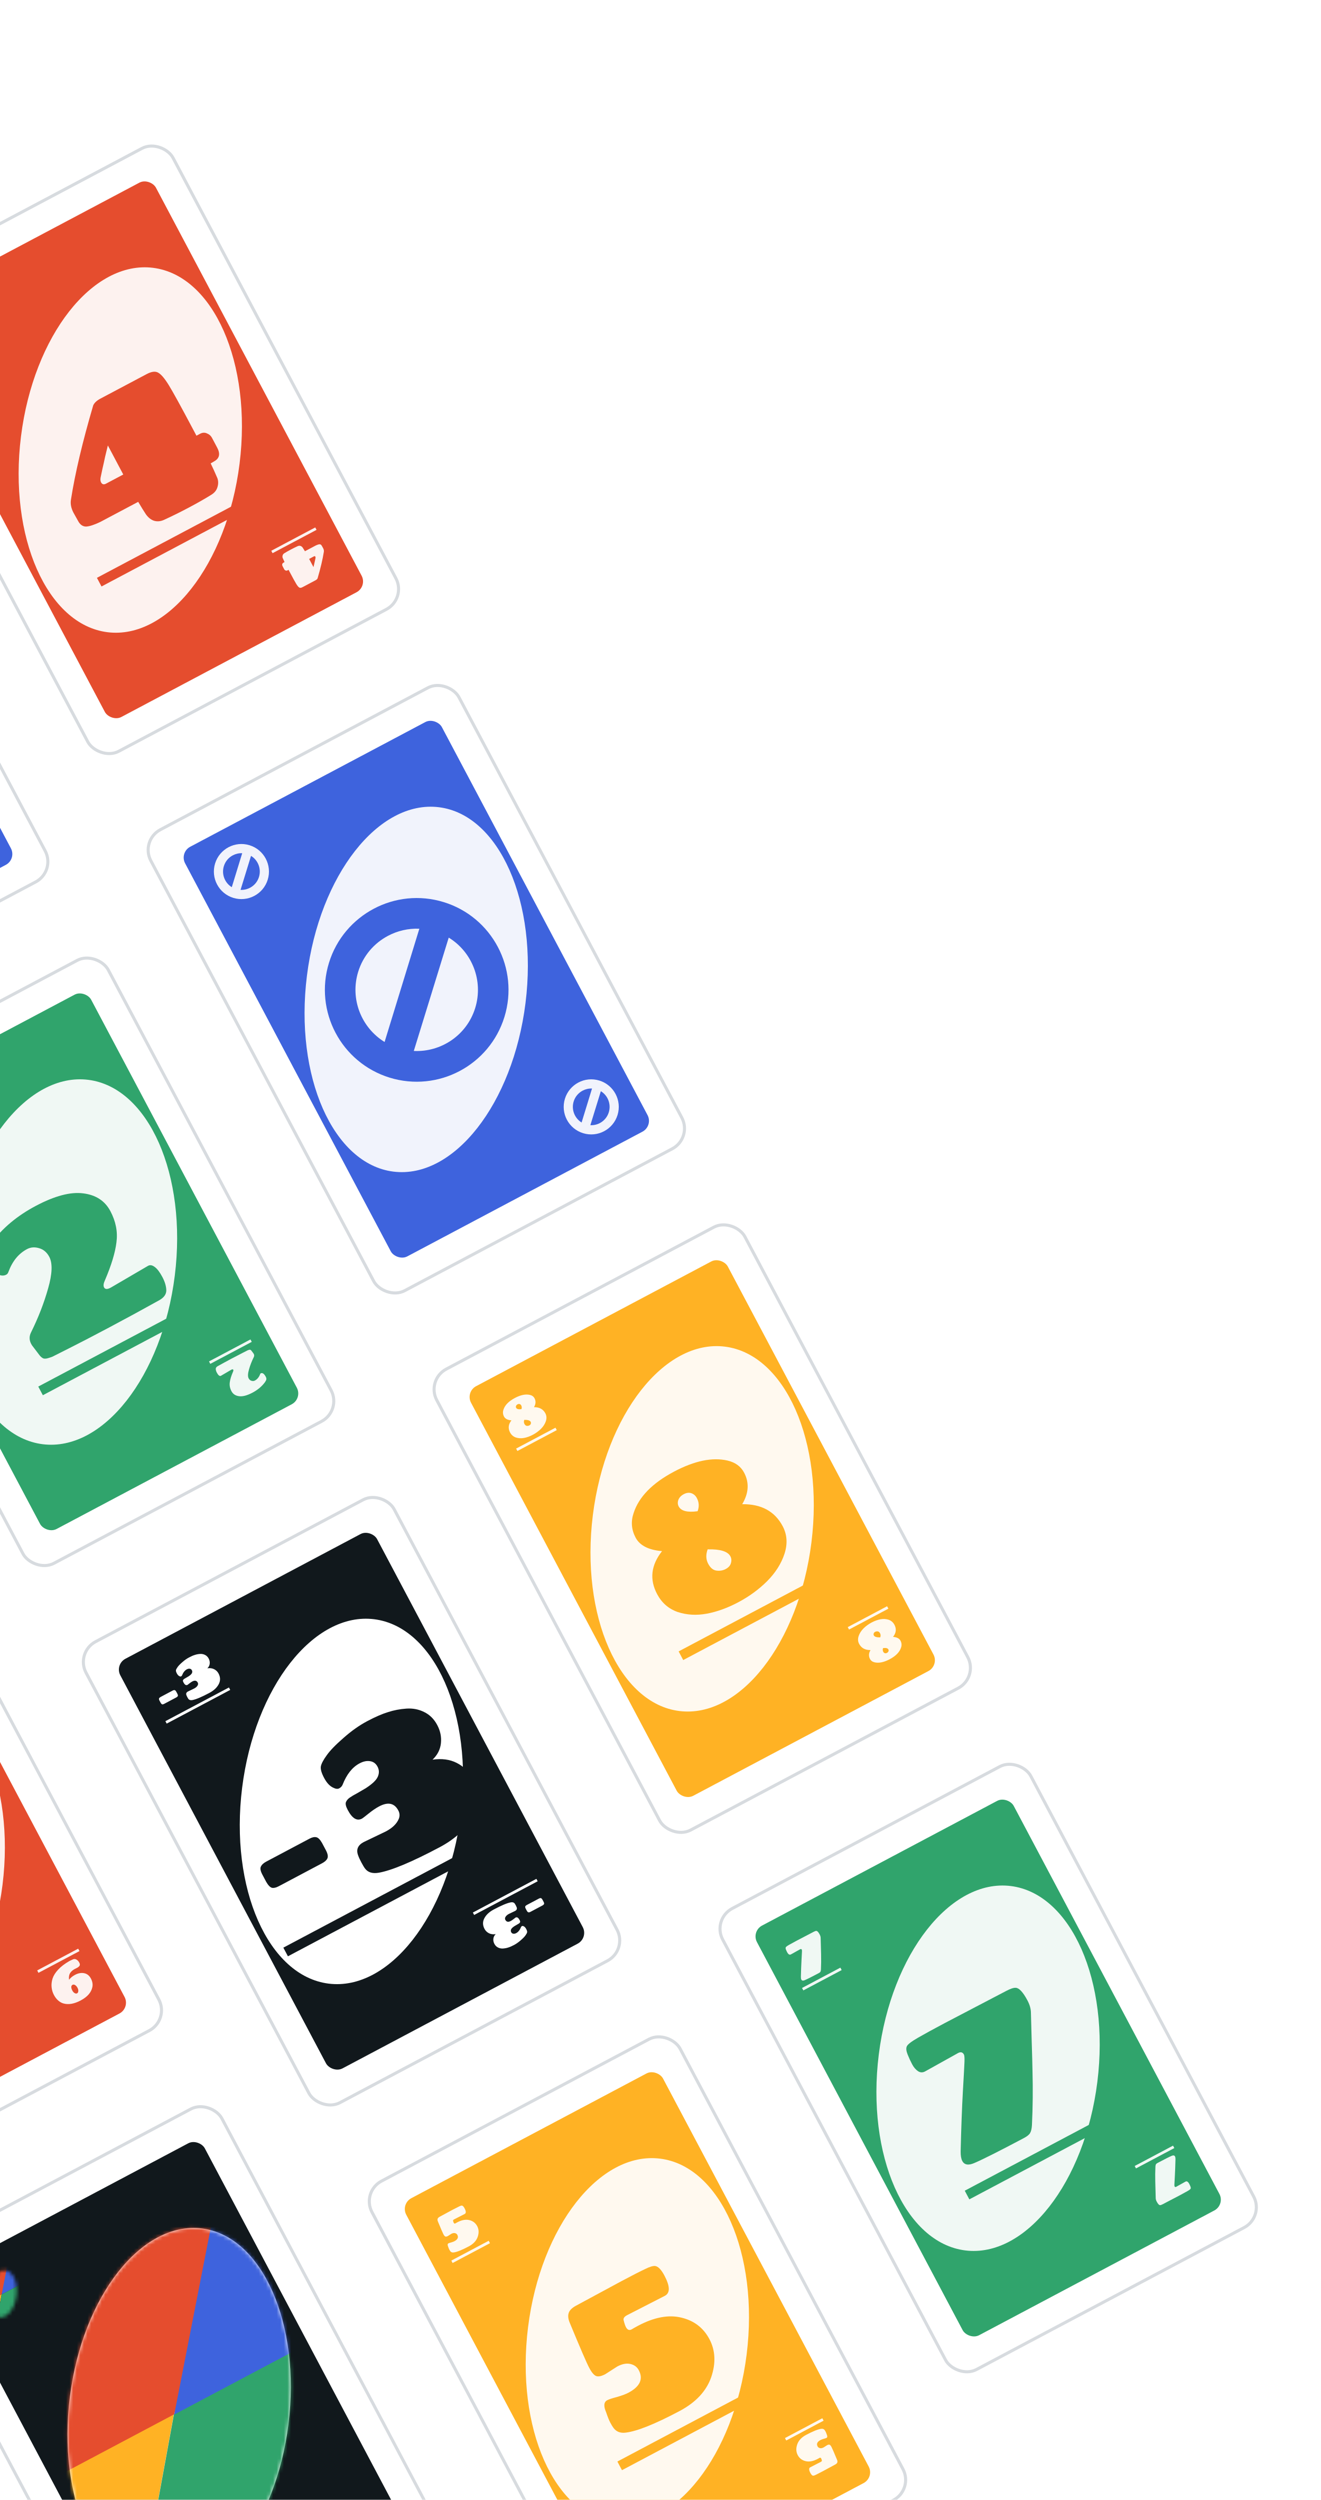 <svg width="370" height="700" viewBox="0 0 370 700" fill="none" xmlns="http://www.w3.org/2000/svg">
<g filter="url(#filter0_dd_87_1526)">
<g clip-path="url(#clip0_87_1526)">
<rect x="-107.829" y="468.085" width="98.545" height="146.96" rx="6.855" transform="rotate(-27.933 -107.829 468.085)" fill="white"/>
<g clip-path="url(#clip1_87_1526)">
<rect x="-96.244" y="471.641" width="81.407" height="129.822" rx="3.428" transform="rotate(-27.933 -96.244 471.641)" fill="#E54D2E"/>
<path d="M21.586 537.025L20.952 537.344C20.353 537.662 19.909 538.054 19.621 538.521C19.338 538.997 19.245 539.611 19.341 540.363C19.769 539.81 20.32 539.356 20.992 538.999C21.891 538.522 22.75 538.364 23.568 538.524C24.391 538.693 25.021 539.19 25.46 540.017C25.898 540.844 26.035 541.65 25.869 542.436C25.555 543.929 24.463 545.172 22.591 546.165C20.774 547.128 19.157 547.403 17.74 546.991C17.244 546.847 16.771 546.58 16.32 546.19C15.86 545.806 15.451 545.277 15.095 544.605C14.739 543.933 14.524 543.209 14.45 542.433C14.372 541.671 14.461 540.873 14.717 540.039C14.978 539.214 15.501 538.378 16.285 537.532C17.07 536.685 18.1 535.894 19.375 535.16L19.566 535.059C19.802 534.934 20.091 534.798 20.433 534.652C20.76 534.501 21.092 534.523 21.428 534.718C21.754 534.917 22.012 535.194 22.2 535.548C22.392 535.911 22.424 536.203 22.296 536.422C22.159 536.646 21.922 536.847 21.586 537.025ZM21.706 542.618C21.523 542.273 21.301 542.019 21.039 541.855C20.778 541.691 20.533 541.669 20.306 541.789C20.084 541.919 19.972 542.124 19.969 542.405C19.971 542.694 20.067 543.016 20.254 543.371C20.442 543.725 20.664 543.968 20.92 544.1C21.172 544.246 21.398 544.266 21.598 544.16C21.789 544.059 21.899 543.86 21.929 543.565C21.963 543.279 21.889 542.964 21.706 542.618Z" fill="white" fill-opacity="0.923"/>
<path d="M22.261 532.338L10.773 538.429L10.412 537.748L21.9 531.657L22.261 532.338Z" fill="white" fill-opacity="0.923"/>
<ellipse cx="-29.908" cy="509.981" rx="30.849" ry="51.415" transform="rotate(7.127 -29.908 509.981)" fill="white" fill-opacity="0.923"/>
<path d="M-34.922 528.078L-32.667 526.945C-30.535 525.814 -28.958 524.419 -27.934 522.759C-26.928 521.067 -26.596 518.883 -26.938 516.209C-28.461 518.176 -30.418 519.793 -32.808 521.06C-36.006 522.756 -39.059 523.319 -41.968 522.751C-44.893 522.15 -47.135 520.38 -48.694 517.44C-50.252 514.501 -50.738 511.634 -50.15 508.84C-49.034 503.53 -45.149 499.111 -38.495 495.583C-32.035 492.158 -26.284 491.178 -21.245 492.644C-19.482 493.158 -17.799 494.107 -16.196 495.492C-14.561 496.86 -13.109 498.738 -11.842 501.129C-10.575 503.519 -9.81 506.093 -9.548 508.851C-9.27 511.559 -9.587 514.396 -10.497 517.362C-11.425 520.296 -13.284 523.268 -16.074 526.278C-18.865 529.289 -22.526 532.1 -27.06 534.71L-27.738 535.07C-28.578 535.515 -29.605 535.998 -30.82 536.517C-31.984 537.052 -33.164 536.974 -34.358 536.283C-35.52 535.575 -36.435 534.591 -37.102 533.331C-37.788 532.039 -37.902 531.003 -37.447 530.224C-36.959 529.427 -36.117 528.712 -34.922 528.078ZM-35.348 508.192C-34.697 509.419 -33.907 510.324 -32.977 510.907C-32.047 511.49 -31.178 511.568 -30.371 511.139C-29.58 510.679 -29.181 509.95 -29.172 508.952C-29.18 507.922 -29.518 506.777 -30.186 505.517C-30.854 504.257 -31.643 503.393 -32.554 502.924C-33.45 502.405 -34.253 502.335 -34.964 502.712C-35.642 503.071 -36.034 503.776 -36.14 504.825C-36.263 505.842 -35.999 506.964 -35.348 508.192Z" fill="#E54D2E"/>
<path d="M-37.321 544.744L3.525 523.087L4.81 525.51L-36.036 547.167L-37.321 544.744Z" fill="#E54D2E"/>
</g>
</g>
<rect x="-107.25" y="468.262" width="97.688" height="146.104" rx="6.427" transform="rotate(-27.933 -107.25 468.262)" stroke="#D7DBDF" stroke-width="0.857"/>
<g clip-path="url(#clip2_87_1526)">
<rect x="-27.743" y="619.127" width="98.545" height="146.96" rx="6.855" transform="rotate(-27.933 -27.743 619.127)" fill="white"/>
<g clip-path="url(#clip3_87_1526)">
<rect x="-16.159" y="622.683" width="81.407" height="129.822" rx="3.428" transform="rotate(-27.933 -16.159 622.683)" fill="#11181C"/>
<mask id="mask0_87_1526" style="mask-type:alpha" maskUnits="userSpaceOnUse" x="-4" y="621" width="9" height="14">
<ellipse cx="0.647" cy="628.322" rx="3.978" ry="6.63" transform="rotate(7.127 0.647 628.322)" fill="white"/>
</mask>
<g mask="url(#mask0_87_1526)">
<path d="M-5.522 631.608L0.459 628.437L-1.405 638.599L-11.731 636.705L-5.522 631.608Z" fill="#FFB224"/>
<path d="M-3.512 630.563L0.468 628.453L4.181 615.467L-3.729 625.79L-3.512 630.563Z" fill="#E54D2E"/>
<path d="M0.461 628.446L8.956 623.942L8.922 640.503L-1.403 638.609L0.461 628.446Z" fill="#30A46C"/>
<path d="M0.469 628.463L8.964 623.958L9.454 611.671L3.327 613.856L0.469 628.463Z" fill="#3E63DD"/>
</g>
<mask id="mask1_87_1526" style="mask-type:alpha" maskUnits="userSpaceOnUse" x="95" y="687" width="9" height="14">
<ellipse cx="99.773" cy="693.608" rx="3.978" ry="6.63" transform="rotate(7.127 99.773 693.608)" fill="white"/>
</mask>
<g mask="url(#mask1_87_1526)">
<path d="M93.604 696.894L99.585 693.723L97.721 703.885L87.395 701.991L93.604 696.894Z" fill="#FFB224"/>
<path d="M95.614 695.849L99.594 693.74L103.307 680.753L95.397 691.076L95.614 695.849Z" fill="#E54D2E"/>
<path d="M99.586 693.733L108.082 689.228L108.048 705.789L97.723 703.895L99.586 693.733Z" fill="#30A46C"/>
<path d="M99.595 693.749L108.09 689.244L108.579 676.957L102.453 679.143L99.595 693.749Z" fill="#3E63DD"/>
</g>
<ellipse cx="50.177" cy="661.023" rx="30.849" ry="51.415" transform="rotate(7.127 50.177 661.023)" fill="white"/>
<mask id="mask2_87_1526" style="mask-type:alpha" maskUnits="userSpaceOnUse" x="18" y="609" width="64" height="104">
<ellipse cx="50.177" cy="661.023" rx="30.849" ry="51.415" transform="rotate(7.127 50.177 661.023)" fill="white"/>
</mask>
<g mask="url(#mask2_87_1526)">
<path d="M2.34 686.505L48.718 661.914L34.264 740.721L-45.807 726.035L2.34 686.505Z" fill="#FFB224"/>
<path d="M17.93 678.407L48.788 662.046L77.583 561.341L16.245 641.389L17.93 678.407Z" fill="#E54D2E"/>
<path d="M48.732 661.991L114.611 627.061L114.35 755.483L34.279 740.797L48.732 661.991Z" fill="#30A46C"/>
<path d="M48.799 662.117L114.678 627.187L118.471 531.902L70.959 548.849L48.799 662.117Z" fill="#3E63DD"/>
</g>
</g>
</g>
<rect x="-27.164" y="619.305" width="97.688" height="146.104" rx="6.427" transform="rotate(-27.933 -27.164 619.305)" stroke="#D7DBDF" stroke-width="0.857"/>
<g clip-path="url(#clip4_87_1526)">
<rect x="-139.662" y="146.448" width="98.545" height="146.96" rx="6.855" transform="rotate(-27.933 -139.662 146.448)" fill="white"/>
<g clip-path="url(#clip5_87_1526)">
<rect x="-128.077" y="150.005" width="81.407" height="129.822" rx="3.428" transform="rotate(-27.933 -128.077 150.005)" fill="#3E63DD"/>
</g>
</g>
<rect x="-139.082" y="146.626" width="97.688" height="146.104" rx="6.427" transform="rotate(-27.933 -139.082 146.626)" stroke="#D7DBDF" stroke-width="0.857"/>
<g clip-path="url(#clip6_87_1526)">
<rect x="-59.576" y="297.491" width="98.545" height="146.96" rx="6.855" transform="rotate(-27.933 -59.576 297.491)" fill="white"/>
<g clip-path="url(#clip7_87_1526)">
<rect x="-47.991" y="301.047" width="81.407" height="129.822" rx="3.428" transform="rotate(-27.933 -47.991 301.047)" fill="#30A46C"/>
<path d="M70.393 364.183L70.913 364.867C70.974 364.939 71.027 365.016 71.07 365.098C71.229 365.398 71.236 365.696 71.091 365.994C70.512 367.163 70.061 368.321 69.739 369.47C69.408 370.623 69.377 371.454 69.647 371.963C69.835 372.317 70.1 372.543 70.443 372.641C70.79 372.747 71.109 372.724 71.4 372.57C72.063 372.218 72.551 371.622 72.862 370.782C72.904 370.643 72.996 370.553 73.138 370.513C73.581 370.383 74.015 370.718 74.439 371.517C74.583 371.79 74.637 372.035 74.601 372.252C74.556 372.473 74.426 372.734 74.213 373.034C73.358 374.209 72.19 375.189 70.709 375.974C69.219 376.764 67.973 377.093 66.972 376.96C65.975 376.837 65.263 376.371 64.834 375.562C64.405 374.754 64.245 373.936 64.354 373.11C64.454 372.289 64.757 371.291 65.263 370.115C65.376 369.868 65.4 369.681 65.332 369.554C65.25 369.4 65.082 369.39 64.828 369.525C64.809 369.535 64.791 369.544 64.773 369.554L61.881 371.244C61.872 371.249 61.863 371.254 61.854 371.259C61.699 371.341 61.524 371.306 61.327 371.154C61.135 371.012 60.938 370.749 60.735 370.368C60.538 369.995 60.435 369.648 60.428 369.326C60.425 369.014 60.612 368.752 60.989 368.54C62.319 367.8 63.638 367.083 64.946 366.39C66.245 365.701 67.29 365.158 68.081 364.762C68.872 364.366 69.313 364.144 69.404 364.096C69.49 364.061 69.609 364.022 69.76 363.977C69.901 363.937 70.021 363.932 70.118 363.961C70.211 364.005 70.303 364.079 70.393 364.183Z" fill="white" fill-opacity="0.923"/>
<path d="M70.514 361.744L58.903 367.9L58.542 367.219L70.152 361.063L70.514 361.744Z" fill="white" fill-opacity="0.923"/>
<ellipse cx="18.344" cy="339.387" rx="30.849" ry="51.415" transform="rotate(7.127 18.344 339.387)" fill="white" fill-opacity="0.923"/>
<path d="M11.15 365.593L9.301 363.159C9.082 362.902 8.896 362.629 8.742 362.338C8.176 361.272 8.151 360.21 8.666 359.151C10.725 354.996 12.328 350.877 13.473 346.794C14.651 342.693 14.76 339.738 13.801 337.929C13.133 336.67 12.19 335.866 10.971 335.519C9.736 335.14 8.601 335.224 7.567 335.772C5.209 337.022 3.477 339.141 2.371 342.128C2.219 342.622 1.892 342.94 1.388 343.083C-0.188 343.546 -1.729 342.356 -3.236 339.514C-3.75 338.545 -3.942 337.674 -3.814 336.903C-3.653 336.114 -3.192 335.187 -2.433 334.122C0.608 329.944 4.761 326.459 10.026 323.668C15.323 320.859 19.752 319.69 23.313 320.161C26.856 320.6 29.39 322.256 30.914 325.131C32.438 328.006 33.007 330.912 32.619 333.849C32.263 336.769 31.187 340.319 29.39 344.5C28.985 345.376 28.903 346.041 29.143 346.493C29.434 347.042 30.032 347.077 30.936 346.597C31.001 346.563 31.066 346.529 31.13 346.495L41.413 340.484C41.445 340.466 41.478 340.449 41.51 340.432C42.059 340.141 42.684 340.265 43.383 340.805C44.066 341.312 44.767 342.243 45.486 343.6C46.189 344.925 46.553 346.159 46.581 347.303C46.591 348.415 45.926 349.347 44.587 350.098C39.858 352.73 35.167 355.279 30.516 357.745C25.896 360.195 22.181 362.123 19.369 363.532C16.556 364.94 14.989 365.73 14.666 365.901C14.358 366.023 13.936 366.164 13.4 366.324C12.896 366.467 12.472 366.485 12.126 366.379C11.795 366.223 11.47 365.961 11.15 365.593Z" fill="#30A46C"/>
<path d="M10.719 374.263L52.001 352.375L53.286 354.797L12.004 376.686L10.719 374.263Z" fill="#30A46C"/>
</g>
</g>
<rect x="-58.997" y="297.668" width="97.688" height="146.104" rx="6.427" transform="rotate(-27.933 -58.997 297.668)" stroke="#D7DBDF" stroke-width="0.857"/>
<g clip-path="url(#clip8_87_1526)">
<rect x="20.509" y="448.533" width="98.545" height="146.96" rx="6.855" transform="rotate(-27.933 20.509 448.533)" fill="white"/>
<g clip-path="url(#clip9_87_1526)">
<rect x="32.094" y="452.089" width="81.407" height="129.822" rx="3.428" transform="rotate(-27.933 32.094 452.089)" fill="#11181C"/>
<path d="M49.379 459.719L49.675 460.278C49.825 460.56 49.864 460.777 49.794 460.931C49.729 461.07 49.592 461.196 49.383 461.306L45.962 463.12C45.753 463.231 45.577 463.272 45.434 463.243C45.286 463.205 45.132 463.048 44.974 462.771L44.678 462.212C44.528 461.931 44.487 461.72 44.552 461.58C44.622 461.427 44.762 461.295 44.971 461.184L48.391 459.37C48.6 459.26 48.779 459.223 48.927 459.261C49.07 459.29 49.221 459.443 49.379 459.719ZM52.653 459.642L54.406 458.8C54.915 458.53 55.25 458.207 55.411 457.831C55.511 457.603 55.501 457.375 55.381 457.148C55.073 456.567 54.569 456.462 53.869 456.832C53.615 456.967 53.341 457.153 53.048 457.39C52.754 457.627 52.576 457.763 52.512 457.796C52.121 458.003 51.75 457.775 51.399 457.112C51.249 456.831 51.203 456.622 51.26 456.488C51.316 456.353 51.417 456.236 51.562 456.135C51.706 456.035 51.906 455.918 52.16 455.783C52.41 455.639 52.628 455.512 52.814 455.402C53.326 455.072 53.643 454.77 53.765 454.496C53.887 454.222 53.881 453.957 53.746 453.703C53.611 453.448 53.412 453.304 53.149 453.269C52.895 453.229 52.623 453.286 52.332 453.44C51.76 453.743 51.313 454.306 50.992 455.128C50.94 455.249 50.85 455.343 50.723 455.41C50.605 455.473 50.451 455.456 50.26 455.359C49.985 455.237 49.745 454.981 49.538 454.59C49.331 454.199 49.245 453.895 49.281 453.678C49.327 453.456 49.481 453.165 49.743 452.805C50.001 452.435 50.441 451.981 51.063 451.442C51.68 450.893 52.302 450.453 52.929 450.121C53.565 449.783 54.114 449.545 54.575 449.405C55.031 449.256 55.512 449.164 56.017 449.129C56.523 449.094 56.989 449.184 57.418 449.399C57.855 449.61 58.199 449.951 58.449 450.423C58.695 450.887 58.792 451.365 58.739 451.859C58.686 452.352 58.467 452.783 58.08 453.151C58.804 453.046 59.436 453.13 59.977 453.402C60.517 453.674 60.929 454.079 61.213 454.615C61.762 455.65 61.772 456.657 61.244 457.636C60.719 458.601 59.849 459.406 58.631 460.051C56.433 461.217 54.832 461.886 53.828 462.057C53.347 462.137 52.993 462.028 52.765 461.73C52.689 461.631 52.591 461.468 52.47 461.24C52.35 461.013 52.27 460.84 52.23 460.722C52.039 460.253 52.18 459.893 52.653 459.642Z" fill="white"/>
<path d="M46.326 467.955L64.121 458.52L64.483 459.201L46.687 468.636L46.326 467.955Z" fill="white"/>
<path d="M147.546 521.022L147.25 520.463C147.1 520.181 147.061 519.964 147.131 519.81C147.196 519.671 147.334 519.546 147.543 519.435L150.963 517.621C151.172 517.511 151.348 517.47 151.491 517.498C151.64 517.536 151.793 517.694 151.951 517.97L152.247 518.529C152.397 518.811 152.439 519.021 152.373 519.161C152.303 519.314 152.164 519.446 151.955 519.557L148.534 521.371C148.325 521.482 148.147 521.518 147.999 521.48C147.855 521.451 147.704 521.299 147.546 521.022ZM144.272 521.099L142.519 521.941C142.01 522.211 141.675 522.534 141.514 522.911C141.414 523.138 141.424 523.366 141.544 523.593C141.853 524.174 142.357 524.28 143.056 523.909C143.31 523.774 143.584 523.588 143.878 523.351C144.171 523.114 144.349 522.979 144.413 522.945C144.804 522.738 145.175 522.966 145.526 523.629C145.676 523.911 145.722 524.119 145.666 524.254C145.609 524.388 145.508 524.506 145.364 524.606C145.219 524.706 145.019 524.823 144.765 524.958C144.515 525.102 144.297 525.229 144.111 525.34C143.6 525.669 143.282 525.971 143.16 526.245C143.038 526.52 143.044 526.784 143.179 527.038C143.314 527.293 143.513 527.438 143.776 527.473C144.03 527.513 144.302 527.456 144.593 527.301C145.165 526.998 145.612 526.435 145.933 525.613C145.985 525.493 146.075 525.398 146.202 525.331C146.32 525.268 146.475 525.285 146.665 525.382C146.94 525.504 147.18 525.761 147.388 526.151C147.595 526.542 147.68 526.846 147.644 527.063C147.599 527.285 147.445 527.576 147.182 527.936C146.924 528.306 146.484 528.76 145.862 529.3C145.245 529.848 144.623 530.288 143.996 530.621C143.36 530.958 142.812 531.196 142.35 531.336C141.894 531.485 141.413 531.577 140.908 531.612C140.403 531.647 139.936 531.557 139.508 531.342C139.07 531.132 138.726 530.79 138.476 530.318C138.23 529.855 138.134 529.376 138.186 528.883C138.239 528.389 138.459 527.959 138.845 527.59C138.121 527.695 137.489 527.611 136.949 527.339C136.409 527.067 135.996 526.663 135.712 526.127C135.163 525.091 135.153 524.084 135.682 523.105C136.206 522.14 137.077 521.335 138.294 520.69C140.493 519.524 142.094 518.856 143.097 518.685C143.578 518.604 143.932 518.713 144.16 519.011C144.236 519.11 144.335 519.274 144.455 519.501C144.575 519.728 144.655 519.901 144.695 520.019C144.886 520.489 144.745 520.849 144.272 521.099Z" fill="white"/>
<path d="M150.599 512.786L132.804 522.222L132.443 521.54L150.238 512.105L150.599 512.786Z" fill="white"/>
<ellipse cx="98.43" cy="490.429" rx="30.849" ry="51.415" transform="rotate(7.127 98.43 490.429)" fill="white"/>
<path d="M90.218 502.09L91.271 504.077C91.802 505.078 91.943 505.852 91.694 506.398C91.461 506.894 90.973 507.339 90.23 507.733L78.068 514.181C77.325 514.575 76.699 514.721 76.189 514.619C75.663 514.484 75.118 513.925 74.555 512.94L73.501 510.954C72.97 509.952 72.822 509.204 73.055 508.707C73.304 508.162 73.8 507.692 74.543 507.298L86.704 500.85C87.447 500.456 88.082 500.326 88.609 500.461C89.118 500.563 89.654 501.106 90.218 502.09ZM101.857 501.816L108.091 498.821C109.9 497.862 111.091 496.713 111.664 495.375C112.021 494.565 111.985 493.756 111.557 492.949C110.461 490.881 108.669 490.507 106.182 491.826C105.277 492.305 104.304 492.966 103.261 493.809C102.218 494.652 101.583 495.133 101.357 495.253C99.968 495.989 98.648 495.179 97.398 492.821C96.867 491.819 96.702 491.079 96.904 490.6C97.105 490.121 97.463 489.703 97.978 489.348C98.493 488.992 99.202 488.574 100.107 488.095C100.994 487.583 101.768 487.131 102.429 486.739C104.25 485.567 105.377 484.493 105.812 483.518C106.246 482.542 106.224 481.603 105.744 480.698C105.265 479.794 104.557 479.279 103.622 479.154C102.719 479.012 101.751 479.215 100.717 479.763C98.682 480.842 97.094 482.843 95.954 485.765C95.768 486.195 95.449 486.529 94.997 486.769C94.577 486.992 94.027 486.931 93.349 486.588C92.373 486.153 91.517 485.241 90.781 483.852C90.044 482.463 89.74 481.383 89.869 480.611C90.03 479.822 90.578 478.787 91.512 477.505C92.43 476.191 93.994 474.576 96.205 472.658C98.399 470.709 100.611 469.143 102.84 467.961C105.101 466.762 107.051 465.914 108.691 465.417C110.314 464.888 112.024 464.561 113.82 464.436C115.616 464.311 117.276 464.631 118.799 465.396C120.354 466.144 121.577 467.358 122.467 469.038C123.341 470.685 123.684 472.386 123.497 474.141C123.31 475.895 122.529 477.427 121.153 478.735C123.729 478.363 125.977 478.661 127.897 479.629C129.817 480.597 131.283 482.034 132.293 483.94C134.246 487.623 134.282 491.204 132.403 494.683C130.538 498.113 127.442 500.976 123.113 503.271C115.296 507.416 109.604 509.792 106.037 510.401C104.326 510.687 103.066 510.3 102.256 509.24C101.985 508.887 101.636 508.306 101.208 507.499C100.78 506.691 100.495 506.076 100.354 505.654C99.677 503.986 100.178 502.707 101.857 501.816Z" fill="#11181C"/>
<path d="M79.362 531.373L142.634 497.824L143.919 500.247L80.646 533.795L79.362 531.373Z" fill="#11181C"/>
</g>
</g>
<rect x="21.089" y="448.711" width="97.688" height="146.104" rx="6.427" transform="rotate(-27.933 21.089 448.711)" stroke="#D7DBDF" stroke-width="0.857"/>
<g clip-path="url(#clip10_87_1526)">
<rect x="100.595" y="599.575" width="98.545" height="146.96" rx="6.855" transform="rotate(-27.933 100.595 599.575)" fill="white"/>
<g clip-path="url(#clip11_87_1526)">
<rect x="112.18" y="603.132" width="81.407" height="129.822" rx="3.428" transform="rotate(-27.933 112.18 603.132)" fill="#FFB224"/>
<path d="M130.119 604.357C130.562 605.193 130.575 605.721 130.157 605.943L127.178 607.47C126.951 607.59 126.86 607.726 126.905 607.877C126.966 608.124 127.025 608.301 127.083 608.411C127.199 608.629 127.347 608.689 127.529 608.593C127.642 608.521 127.813 608.425 128.04 608.305C129.312 607.63 130.45 607.417 131.454 607.664C132.453 607.903 133.189 608.467 133.661 609.357C134.133 610.248 134.18 611.247 133.801 612.356C133.418 613.455 132.586 614.344 131.305 615.023C129.388 616.04 127.983 616.605 127.088 616.718C126.667 616.779 126.342 616.66 126.114 616.362C126.038 616.262 125.952 616.122 125.855 615.94C125.754 615.749 125.644 615.476 125.525 615.12C125.311 614.628 125.34 614.31 125.613 614.166C125.74 614.098 125.998 614.014 126.387 613.913C126.779 613.797 127.076 613.687 127.276 613.581C128.193 613.094 128.467 612.501 128.096 611.802C127.961 611.547 127.741 611.385 127.435 611.314C127.13 611.243 126.787 611.309 126.405 611.511C126.396 611.516 126.079 611.719 125.454 612.12C125.172 612.27 124.943 612.321 124.767 612.275C124.587 612.219 124.395 612.001 124.193 611.619C123.991 611.237 123.477 610.049 122.652 608.054C122.53 607.758 122.505 607.503 122.578 607.29C122.651 607.077 122.847 606.886 123.165 606.717L126.775 604.768C127.602 604.329 128.207 604.021 128.589 603.841C128.966 603.653 129.238 603.573 129.404 603.601C129.635 603.641 129.873 603.893 130.119 604.357Z" fill="white" fill-opacity="0.923"/>
<path d="M126.411 618.997L136.877 613.448L137.239 614.13L126.773 619.679L126.411 618.997Z" fill="white" fill-opacity="0.923"/>
<path d="M226.977 678.469C226.534 677.633 226.521 677.105 226.939 676.883L229.918 675.356C230.145 675.236 230.236 675.1 230.191 674.949C230.13 674.702 230.071 674.524 230.013 674.415C229.897 674.197 229.749 674.136 229.567 674.233C229.454 674.305 229.284 674.401 229.056 674.521C227.785 675.195 226.647 675.409 225.642 675.161C224.643 674.923 223.907 674.359 223.435 673.468C222.963 672.578 222.916 671.579 223.295 670.47C223.678 669.371 224.51 668.482 225.791 667.803C227.708 666.786 229.113 666.221 230.008 666.108C230.43 666.047 230.754 666.166 230.982 666.464C231.058 666.564 231.144 666.704 231.241 666.886C231.342 667.077 231.452 667.35 231.571 667.706C231.785 668.198 231.756 668.516 231.483 668.66C231.356 668.728 231.098 668.812 230.71 668.913C230.317 669.028 230.02 669.139 229.821 669.245C228.903 669.731 228.63 670.325 229.001 671.024C229.135 671.278 229.355 671.441 229.661 671.512C229.966 671.583 230.309 671.517 230.691 671.315C230.7 671.31 231.017 671.107 231.643 670.706C231.924 670.556 232.153 670.505 232.329 670.551C232.51 670.607 232.701 670.825 232.903 671.207C233.106 671.588 233.619 672.777 234.444 674.772C234.566 675.068 234.591 675.323 234.518 675.536C234.445 675.749 234.249 675.94 233.931 676.109L230.321 678.058C229.494 678.496 228.89 678.805 228.508 678.985C228.13 679.173 227.858 679.253 227.692 679.225C227.461 679.184 227.223 678.932 226.977 678.469Z" fill="white" fill-opacity="0.923"/>
<path d="M230.685 663.829L220.219 669.378L219.858 668.696L230.323 663.147L230.685 663.829Z" fill="white" fill-opacity="0.923"/>
<ellipse cx="178.515" cy="641.472" rx="30.849" ry="51.415" transform="rotate(7.127 178.515 641.472)" fill="white" fill-opacity="0.923"/>
<path d="M186.107 623.213C187.683 626.185 187.728 628.065 186.242 628.853L175.65 634.282C174.843 634.71 174.519 635.192 174.679 635.728C174.896 636.606 175.108 637.239 175.313 637.627C175.724 638.402 176.253 638.618 176.899 638.276C177.302 638.021 177.907 637.679 178.714 637.251C183.237 634.853 187.283 634.094 190.853 634.974C194.406 635.821 197.022 637.828 198.7 640.994C200.379 644.159 200.545 647.712 199.2 651.654C197.838 655.562 194.88 658.724 190.325 661.139C183.509 664.753 178.512 666.761 175.332 667.164C173.832 667.38 172.677 666.958 171.867 665.898C171.597 665.544 171.291 665.045 170.948 664.399C170.588 663.72 170.197 662.748 169.774 661.483C169.013 659.735 169.117 658.604 170.086 658.09C170.538 657.85 171.455 657.55 172.837 657.19C174.233 656.78 175.287 656.387 175.998 656.01C179.26 654.281 180.232 652.172 178.913 649.685C178.434 648.78 177.651 648.202 176.566 647.95C175.48 647.698 174.259 647.931 172.903 648.651C172.87 648.668 171.743 649.39 169.52 650.817C168.518 651.348 167.705 651.531 167.079 651.366C166.437 651.169 165.756 650.392 165.037 649.035C164.317 647.678 162.491 643.453 159.557 636.359C159.123 635.307 159.036 634.401 159.296 633.643C159.556 632.884 160.251 632.205 161.382 631.606L174.219 624.675C177.158 623.116 179.307 622.018 180.666 621.381C182.008 620.711 182.974 620.426 183.565 620.526C184.386 620.67 185.234 621.566 186.107 623.213Z" fill="#FFB224"/>
<path d="M172.925 675.269L210.137 655.538L211.421 657.961L174.21 677.691L172.925 675.269Z" fill="#FFB224"/>
</g>
</g>
<rect x="101.174" y="599.753" width="97.688" height="146.104" rx="6.427" transform="rotate(-27.933 101.174 599.753)" stroke="#D7DBDF" stroke-width="0.857"/>
<g clip-path="url(#clip12_87_1526)">
<rect x="-41.429" y="70.116" width="98.545" height="146.96" rx="6.855" transform="rotate(-27.933 -41.429 70.116)" fill="white"/>
<g clip-path="url(#clip13_87_1526)">
<rect x="-29.845" y="73.672" width="81.407" height="129.822" rx="3.428" transform="rotate(-27.933 -29.845 73.672)" fill="#E54D2E"/>
<path d="M79.392 143.561L79.699 143.381C79.544 143.067 79.369 142.683 79.174 142.227C79.091 142.004 79.087 141.767 79.164 141.517C79.232 141.271 79.393 141.07 79.647 140.912C80.145 140.601 80.735 140.265 81.416 139.904C82.098 139.542 82.752 139.219 83.38 138.932C83.653 138.811 83.915 138.788 84.165 138.865C84.407 138.947 84.618 139.114 84.798 139.367C84.97 139.626 85.174 139.954 85.409 140.353L88.393 138.771C88.866 138.543 89.238 138.422 89.509 138.406C89.776 138.404 89.989 138.553 90.147 138.853L90.501 139.487C90.693 139.85 90.761 140.198 90.705 140.53C90.382 142.599 89.797 145.074 88.95 147.955C88.859 148.155 88.672 148.33 88.39 148.479L84.738 150.416C84.356 150.618 84.056 150.655 83.837 150.527C83.609 150.404 83.334 150.084 83.013 149.567C82.698 149.059 82.063 147.906 81.109 146.107L80.82 145.562L80.534 145.714C80.343 145.815 80.162 145.824 79.99 145.741C79.813 145.671 79.684 145.559 79.602 145.405L79.183 144.614C78.933 144.142 79.002 143.791 79.392 143.561ZM88.336 141.891C88.25 141.728 88.12 141.692 87.947 141.783L86.585 142.506L87.799 144.795C87.874 144.499 87.948 144.198 88.018 143.893C88.08 143.592 88.149 143.283 88.224 142.963C88.29 142.649 88.34 142.413 88.373 142.256C88.397 142.104 88.385 141.982 88.336 141.891Z" fill="white" fill-opacity="0.923"/>
<path d="M88.66 134.369L76.341 140.901L75.98 140.22L88.299 133.688L88.66 134.369Z" fill="white" fill-opacity="0.923"/>
<ellipse cx="36.491" cy="112.012" rx="30.849" ry="51.415" transform="rotate(7.127 36.491 112.012)" fill="white" fill-opacity="0.923"/>
<path d="M60.099 115.12L59.011 115.759C59.56 116.874 60.182 118.242 60.875 119.861C61.172 120.655 61.184 121.497 60.911 122.387C60.67 123.259 60.098 123.976 59.196 124.537C57.423 125.643 55.325 126.838 52.903 128.122C50.48 129.407 48.152 130.558 45.92 131.577C44.949 132.009 44.018 132.088 43.129 131.815C42.271 131.525 41.521 130.929 40.878 130.029C40.267 129.111 39.544 127.943 38.709 126.523L28.098 132.15C26.416 132.958 25.093 133.391 24.13 133.446C23.181 133.453 22.424 132.923 21.859 131.857L20.603 129.605C19.918 128.313 19.676 127.076 19.877 125.894C21.026 118.539 23.105 109.739 26.115 99.494C26.442 98.783 27.106 98.162 28.107 97.631L41.093 90.746C42.449 90.027 43.517 89.895 44.297 90.35C45.109 90.789 46.085 91.927 47.224 93.764C48.347 95.569 50.604 99.67 53.995 106.065L55.023 108.004L56.04 107.464C56.718 107.104 57.364 107.073 57.976 107.369C58.603 107.615 59.063 108.013 59.354 108.563L60.844 111.373C61.734 113.052 61.486 114.301 60.099 115.12ZM28.299 121.056C28.607 121.637 29.068 121.765 29.682 121.44L34.527 118.871L30.211 110.731C29.942 111.784 29.681 112.853 29.429 113.939C29.209 115.007 28.966 116.109 28.698 117.244C28.463 118.361 28.287 119.2 28.17 119.759C28.084 120.3 28.128 120.733 28.299 121.056Z" fill="#E54D2E"/>
<path d="M27.147 147.8L70.948 124.576L72.233 126.998L28.431 150.223L27.147 147.8Z" fill="#E54D2E"/>
</g>
</g>
<rect x="-40.85" y="70.294" width="97.688" height="146.104" rx="6.427" transform="rotate(-27.933 -40.85 70.294)" stroke="#D7DBDF" stroke-width="0.857"/>
<g clip-path="url(#clip14_87_1526)">
<rect x="38.656" y="221.158" width="98.545" height="146.96" rx="6.855" transform="rotate(-27.933 38.656 221.158)" fill="white"/>
<g clip-path="url(#clip15_87_1526)">
<rect x="50.241" y="224.715" width="81.407" height="129.822" rx="3.428" transform="rotate(-27.933 50.241 224.715)" fill="#3E63DD"/>
<path fill-rule="evenodd" clip-rule="evenodd" d="M64.02 223.228C62.276 224.15 60.876 225.739 60.248 227.774C58.993 231.844 61.274 236.164 65.344 237.419C69.414 238.674 73.734 236.393 74.989 232.323C76.244 228.254 73.963 223.933 69.893 222.678C67.858 222.051 65.765 222.306 64.02 223.228ZM65.21 225.507C66.006 225.086 66.914 224.871 67.841 224.912L64.92 234.425C62.969 233.226 61.996 230.817 62.702 228.528C63.121 227.171 64.047 226.121 65.21 225.507ZM70.309 225.658C72.268 226.854 73.242 229.276 72.535 231.57C71.828 233.861 69.664 235.29 67.375 235.179L70.309 225.658Z" fill="white" fill-opacity="0.923"/>
<path fill-rule="evenodd" clip-rule="evenodd" d="M162.001 289.121C160.256 290.044 158.856 291.632 158.229 293.667C156.973 297.737 159.255 302.057 163.325 303.312C167.394 304.568 171.715 302.286 172.97 298.217C174.225 294.147 171.944 289.827 167.874 288.571C165.839 287.944 163.746 288.199 162.001 289.121ZM163.191 291.4C163.986 290.979 164.895 290.764 165.822 290.805L162.901 300.319C160.95 299.12 159.977 296.71 160.683 294.421C161.101 293.064 162.028 292.015 163.191 291.4ZM168.29 291.551C170.249 292.748 171.223 295.169 170.515 297.463C169.809 299.755 167.645 301.184 165.355 301.072L168.29 291.551Z" fill="white" fill-opacity="0.923"/>
<ellipse cx="116.577" cy="263.055" rx="30.849" ry="51.415" transform="rotate(7.127 116.577 263.055)" fill="white" fill-opacity="0.923"/>
<path fill-rule="evenodd" clip-rule="evenodd" d="M104.719 240.446C98.902 243.52 94.235 248.817 92.143 255.6C87.959 269.167 95.564 283.569 109.131 287.754C122.698 291.938 137.1 284.333 141.284 270.766C145.469 257.199 137.864 242.797 124.297 238.612C117.513 236.52 110.535 237.371 104.719 240.446ZM108.686 248.041C111.337 246.64 114.366 245.922 117.455 246.059L107.719 277.773C101.215 273.776 97.971 265.743 100.325 258.112C101.72 253.59 104.808 250.091 108.686 248.041ZM125.684 248.546C132.214 252.534 135.461 260.607 133.103 268.254C130.746 275.893 123.534 280.657 115.901 280.285L125.684 248.546Z" fill="#3E63DD"/>
</g>
</g>
<rect x="39.235" y="221.336" width="97.688" height="146.104" rx="6.427" transform="rotate(-27.933 39.235 221.336)" stroke="#D7DBDF" stroke-width="0.857"/>
<g clip-path="url(#clip16_87_1526)">
<rect x="118.741" y="372.2" width="98.545" height="146.96" rx="6.855" transform="rotate(-27.933 118.741 372.2)" fill="white"/>
<g clip-path="url(#clip17_87_1526)">
<rect x="130.326" y="375.757" width="81.407" height="129.822" rx="3.428" transform="rotate(-27.933 130.326 375.757)" fill="#FFB224"/>
<path d="M142.863 387.109C142.252 385.955 142.381 384.828 143.252 383.726C142.192 383.636 141.498 383.282 141.17 382.665C140.838 382.038 140.786 381.39 141.013 380.723C141.425 379.457 142.484 378.371 144.192 377.466C145.809 376.608 147.215 376.317 148.408 376.592C149.019 376.734 149.454 377.05 149.714 377.541C150.133 378.331 150.084 379.16 149.567 380.028C151.07 380.011 152.133 380.588 152.754 381.76C153.106 382.423 153.153 383.149 152.896 383.937C152.643 384.711 152.186 385.431 151.526 386.095C150.87 386.745 150.115 387.297 149.261 387.75C148.407 388.203 147.577 388.503 146.771 388.651C145.965 388.799 145.203 388.755 144.484 388.519C143.77 388.27 143.229 387.8 142.863 387.109ZM148.637 384.135C148.429 383.745 147.832 383.561 146.843 383.585C146.692 384.002 146.706 384.379 146.884 384.715C147.057 385.042 147.276 385.224 147.539 385.259C147.802 385.294 148.042 385.254 148.26 385.138C148.487 385.017 148.626 384.862 148.677 384.673C148.737 384.478 148.723 384.299 148.637 384.135ZM144.561 380.203C144.754 380.566 145.252 380.693 146.054 380.581C146.188 380.219 146.168 379.875 145.995 379.548C145.894 379.357 145.75 379.229 145.565 379.165C145.379 379.1 145.177 379.126 144.959 379.241C144.75 379.352 144.609 379.503 144.535 379.693C144.471 379.879 144.479 380.049 144.561 380.203Z" fill="white" fill-opacity="0.923"/>
<path d="M144.558 391.623L155.583 385.777L155.944 386.459L144.919 392.304L144.558 391.623Z" fill="white" fill-opacity="0.923"/>
<path d="M250.526 440.967C251.138 442.121 251.008 443.249 250.138 444.351C251.198 444.44 251.892 444.794 252.219 445.412C252.552 446.039 252.604 446.686 252.376 447.354C251.965 448.62 250.905 449.705 249.197 450.611C247.58 451.468 246.175 451.759 244.981 451.484C244.371 451.342 243.935 451.026 243.675 450.536C243.256 449.745 243.305 448.916 243.823 448.048C242.319 448.066 241.257 447.488 240.635 446.316C240.284 445.653 240.236 444.928 240.493 444.139C240.746 443.365 241.203 442.646 241.863 441.982C242.519 441.331 243.274 440.779 244.128 440.327C244.982 439.874 245.812 439.573 246.618 439.425C247.425 439.277 248.187 439.321 248.906 439.557C249.62 439.807 250.16 440.277 250.526 440.967ZM244.753 443.941C244.96 444.332 245.558 444.515 246.546 444.492C246.697 444.074 246.684 443.697 246.505 443.361C246.332 443.034 246.114 442.853 245.851 442.818C245.588 442.783 245.347 442.823 245.129 442.939C244.902 443.059 244.763 443.214 244.713 443.404C244.653 443.599 244.666 443.778 244.753 443.941ZM248.828 447.873C248.635 447.51 248.138 447.384 247.336 447.495C247.202 447.857 247.221 448.202 247.395 448.529C247.496 448.719 247.639 448.847 247.825 448.912C248.01 448.976 248.212 448.951 248.43 448.835C248.639 448.724 248.78 448.574 248.854 448.383C248.919 448.198 248.91 448.028 248.828 447.873Z" fill="white" fill-opacity="0.923"/>
<path d="M248.831 436.454L237.807 442.299L237.446 441.618L248.47 435.772L248.831 436.454Z" fill="white" fill-opacity="0.923"/>
<ellipse cx="196.662" cy="414.097" rx="30.849" ry="51.415" transform="rotate(7.127 196.662 414.097)" fill="white" fill-opacity="0.923"/>
<path d="M184.052 432.373C181.877 428.271 182.337 424.261 185.433 420.343C181.664 420.024 179.196 418.767 178.032 416.57C176.85 414.341 176.664 412.04 177.474 409.665C178.937 405.165 182.705 401.305 188.777 398.085C194.527 395.037 199.524 394.001 203.767 394.98C205.938 395.484 207.486 396.608 208.41 398.352C209.901 401.163 209.726 404.111 207.886 407.197C213.232 407.135 217.011 409.187 219.22 413.354C220.47 415.712 220.638 418.292 219.724 421.094C218.825 423.847 217.201 426.405 214.853 428.767C212.521 431.08 209.836 433.041 206.8 434.651C203.763 436.261 200.812 437.329 197.946 437.855C195.08 438.382 192.37 438.226 189.814 437.387C187.274 436.499 185.354 434.828 184.052 432.373ZM204.579 421.799C203.843 420.411 201.717 419.758 198.203 419.842C197.666 421.327 197.714 422.667 198.348 423.862C198.964 425.025 199.74 425.669 200.676 425.794C201.611 425.918 202.466 425.775 203.241 425.364C204.049 424.936 204.543 424.385 204.723 423.71C204.935 423.018 204.887 422.381 204.579 421.799ZM190.089 407.818C190.775 409.11 192.543 409.559 195.396 409.163C195.872 407.876 195.802 406.651 195.186 405.488C194.826 404.81 194.316 404.356 193.657 404.127C192.997 403.897 192.28 403.988 191.504 404.399C190.761 404.793 190.259 405.328 189.997 406.005C189.767 406.665 189.798 407.269 190.089 407.818Z" fill="#FFB224"/>
<path d="M190.078 448.421L229.276 427.637L230.561 430.06L191.362 450.844L190.078 448.421Z" fill="#FFB224"/>
</g>
</g>
<rect x="119.321" y="372.378" width="97.688" height="146.104" rx="6.427" transform="rotate(-27.933 119.321 372.378)" stroke="#D7DBDF" stroke-width="0.857"/>
<g clip-path="url(#clip18_87_1526)">
<rect x="198.827" y="523.243" width="98.545" height="146.96" rx="6.855" transform="rotate(-27.933 198.827 523.243)" fill="white"/>
<g clip-path="url(#clip19_87_1526)">
<rect x="210.412" y="526.799" width="81.407" height="129.822" rx="3.428" transform="rotate(-27.933 210.412 526.799)" fill="#30A46C"/>
<path d="M223.086 529.454L227.911 526.931C228.247 526.753 228.5 526.671 228.671 526.685C228.938 526.706 229.243 527.039 229.585 527.684C229.758 528.011 229.849 528.324 229.856 528.623C229.867 528.908 229.887 529.637 229.915 530.809C229.952 531.977 229.974 532.786 229.98 533.236C230.019 534.671 230.004 536.092 229.937 537.502C229.92 537.778 229.872 537.984 229.793 538.119C229.722 538.25 229.56 538.382 229.306 538.517C227.389 539.533 226.084 540.19 225.392 540.487C224.928 540.687 224.614 540.632 224.45 540.324C224.358 540.151 224.315 539.894 224.321 539.554C224.365 537.727 224.422 536.177 224.493 534.906C224.568 533.621 224.611 532.824 224.622 532.516C224.633 532.207 224.619 532.017 224.581 531.944C224.48 531.753 224.325 531.713 224.116 531.824C224.116 531.824 223.249 532.307 221.514 533.273C221.324 533.374 221.139 533.367 220.962 533.252C220.78 533.127 220.626 532.947 220.5 532.711C220.37 532.465 220.252 532.208 220.144 531.939C220.032 531.662 220.01 531.446 220.08 531.292C220.15 531.139 220.444 530.913 220.961 530.616C221.487 530.313 222.196 529.926 223.086 529.454Z" fill="white" fill-opacity="0.923"/>
<path d="M224.644 542.665L235.382 536.971L235.743 537.653L225.005 543.346L224.644 542.665Z" fill="white" fill-opacity="0.923"/>
<path d="M330.474 600.707L325.65 603.23C325.313 603.408 325.06 603.49 324.89 603.476C324.622 603.455 324.318 603.122 323.976 602.477C323.802 602.15 323.712 601.837 323.705 601.538C323.693 601.253 323.674 600.524 323.646 599.352C323.609 598.185 323.587 597.375 323.581 596.925C323.542 595.491 323.556 594.069 323.624 592.66C323.64 592.383 323.688 592.177 323.768 592.042C323.838 591.912 324.001 591.779 324.255 591.644C326.172 590.628 327.476 589.971 328.169 589.674C328.633 589.474 328.947 589.529 329.111 589.838C329.202 590.01 329.245 590.267 329.24 590.607C329.196 592.434 329.139 593.984 329.068 595.255C328.993 596.54 328.95 597.337 328.939 597.645C328.927 597.954 328.941 598.145 328.98 598.217C329.081 598.408 329.236 598.448 329.445 598.337C329.445 598.337 330.312 597.854 332.046 596.888C332.237 596.787 332.421 596.794 332.599 596.909C332.781 597.034 332.935 597.214 333.06 597.45C333.19 597.696 333.309 597.953 333.417 598.222C333.529 598.5 333.55 598.715 333.48 598.869C333.41 599.022 333.117 599.248 332.599 599.545C332.073 599.848 331.365 600.235 330.474 600.707Z" fill="white" fill-opacity="0.923"/>
<path d="M328.917 587.496L318.179 593.19L317.817 592.508L328.556 586.815L328.917 587.496Z" fill="white" fill-opacity="0.923"/>
<ellipse cx="276.748" cy="565.139" rx="30.849" ry="51.415" transform="rotate(7.127 276.748 565.139)" fill="white" fill-opacity="0.923"/>
<path d="M264.681 552.463L281.836 543.491C283.031 542.857 283.932 542.566 284.538 542.616C285.489 542.692 286.572 543.876 287.788 546.17C288.404 547.333 288.725 548.445 288.751 549.508C288.791 550.521 288.861 553.112 288.961 557.28C289.093 561.431 289.17 564.308 289.192 565.91C289.33 571.01 289.279 576.065 289.039 581.075C288.98 582.058 288.81 582.79 288.527 583.271C288.276 583.735 287.699 584.207 286.794 584.686C279.979 588.3 275.34 590.635 272.879 591.692C271.228 592.402 270.111 592.208 269.529 591.109C269.204 590.496 269.051 589.583 269.071 588.372C269.227 581.876 269.43 576.367 269.682 571.847C269.949 567.277 270.102 564.444 270.142 563.348C270.181 562.251 270.132 561.573 269.995 561.315C269.635 560.636 269.084 560.494 268.341 560.888C268.341 560.888 265.258 562.605 259.092 566.04C258.414 566.4 257.759 566.375 257.128 565.964C256.479 565.522 255.933 564.881 255.487 564.041C255.025 563.169 254.602 562.255 254.22 561.299C253.82 560.311 253.744 559.544 253.993 558.998C254.242 558.453 255.286 557.651 257.125 556.593C258.996 555.518 261.515 554.141 264.681 552.463Z" fill="#30A46C"/>
<path d="M270.219 599.434L308.399 579.19L309.684 581.613L271.503 601.857L270.219 599.434Z" fill="#30A46C"/>
</g>
</g>
<rect x="199.406" y="523.421" width="97.688" height="146.104" rx="6.427" transform="rotate(-27.933 199.406 523.421)" stroke="#D7DBDF" stroke-width="0.857"/>
</g>
<defs>
<filter id="filter0_dd_87_1526" x="-283" y="0.026" width="662.769" height="811.793" filterUnits="userSpaceOnUse" color-interpolation-filters="sRGB">
<feFlood flood-opacity="0" result="BackgroundImageFix"/>
<feColorMatrix in="SourceAlpha" type="matrix" values="0 0 0 0 0 0 0 0 0 0 0 0 0 0 0 0 0 0 127 0" result="hardAlpha"/>
<feOffset dy="4"/>
<feGaussianBlur stdDeviation="3"/>
<feColorMatrix type="matrix" values="0 0 0 0 0 0 0 0 0 0 0 0 0 0 0 0 0 0 0.05 0"/>
<feBlend mode="normal" in2="BackgroundImageFix" result="effect1_dropShadow_87_1526"/>
<feColorMatrix in="SourceAlpha" type="matrix" values="0 0 0 0 0 0 0 0 0 0 0 0 0 0 0 0 0 0 127 0" result="hardAlpha"/>
<feOffset dy="10"/>
<feGaussianBlur stdDeviation="7.5"/>
<feColorMatrix type="matrix" values="0 0 0 0 0 0 0 0 0 0 0 0 0 0 0 0 0 0 0.1 0"/>
<feBlend mode="normal" in2="effect1_dropShadow_87_1526" result="effect2_dropShadow_87_1526"/>
<feBlend mode="normal" in="SourceGraphic" in2="effect2_dropShadow_87_1526" result="shape"/>
</filter>
<clipPath id="clip0_87_1526">
<rect x="-107.829" y="468.085" width="98.545" height="146.96" rx="6.855" transform="rotate(-27.933 -107.829 468.085)" fill="white"/>
</clipPath>
<clipPath id="clip1_87_1526">
<rect x="-96.244" y="471.641" width="81.407" height="129.822" rx="3.428" transform="rotate(-27.933 -96.244 471.641)" fill="white"/>
</clipPath>
<clipPath id="clip2_87_1526">
<rect x="-27.743" y="619.127" width="98.545" height="146.96" rx="6.855" transform="rotate(-27.933 -27.743 619.127)" fill="white"/>
</clipPath>
<clipPath id="clip3_87_1526">
<rect x="-16.159" y="622.683" width="81.407" height="129.822" rx="3.428" transform="rotate(-27.933 -16.159 622.683)" fill="white"/>
</clipPath>
<clipPath id="clip4_87_1526">
<rect x="-139.662" y="146.448" width="98.545" height="146.96" rx="6.855" transform="rotate(-27.933 -139.662 146.448)" fill="white"/>
</clipPath>
<clipPath id="clip5_87_1526">
<rect x="-128.077" y="150.005" width="81.407" height="129.822" rx="3.428" transform="rotate(-27.933 -128.077 150.005)" fill="white"/>
</clipPath>
<clipPath id="clip6_87_1526">
<rect x="-59.576" y="297.491" width="98.545" height="146.96" rx="6.855" transform="rotate(-27.933 -59.576 297.491)" fill="white"/>
</clipPath>
<clipPath id="clip7_87_1526">
<rect x="-47.991" y="301.047" width="81.407" height="129.822" rx="3.428" transform="rotate(-27.933 -47.991 301.047)" fill="white"/>
</clipPath>
<clipPath id="clip8_87_1526">
<rect x="20.509" y="448.533" width="98.545" height="146.96" rx="6.855" transform="rotate(-27.933 20.509 448.533)" fill="white"/>
</clipPath>
<clipPath id="clip9_87_1526">
<rect x="32.094" y="452.089" width="81.407" height="129.822" rx="3.428" transform="rotate(-27.933 32.094 452.089)" fill="white"/>
</clipPath>
<clipPath id="clip10_87_1526">
<rect x="100.595" y="599.575" width="98.545" height="146.96" rx="6.855" transform="rotate(-27.933 100.595 599.575)" fill="white"/>
</clipPath>
<clipPath id="clip11_87_1526">
<rect x="112.18" y="603.132" width="81.407" height="129.822" rx="3.428" transform="rotate(-27.933 112.18 603.132)" fill="white"/>
</clipPath>
<clipPath id="clip12_87_1526">
<rect x="-41.429" y="70.116" width="98.545" height="146.96" rx="6.855" transform="rotate(-27.933 -41.429 70.116)" fill="white"/>
</clipPath>
<clipPath id="clip13_87_1526">
<rect x="-29.845" y="73.672" width="81.407" height="129.822" rx="3.428" transform="rotate(-27.933 -29.845 73.672)" fill="white"/>
</clipPath>
<clipPath id="clip14_87_1526">
<rect x="38.656" y="221.158" width="98.545" height="146.96" rx="6.855" transform="rotate(-27.933 38.656 221.158)" fill="white"/>
</clipPath>
<clipPath id="clip15_87_1526">
<rect x="50.241" y="224.715" width="81.407" height="129.822" rx="3.428" transform="rotate(-27.933 50.241 224.715)" fill="white"/>
</clipPath>
<clipPath id="clip16_87_1526">
<rect x="118.741" y="372.2" width="98.545" height="146.96" rx="6.855" transform="rotate(-27.933 118.741 372.2)" fill="white"/>
</clipPath>
<clipPath id="clip17_87_1526">
<rect x="130.326" y="375.757" width="81.407" height="129.822" rx="3.428" transform="rotate(-27.933 130.326 375.757)" fill="white"/>
</clipPath>
<clipPath id="clip18_87_1526">
<rect x="198.827" y="523.243" width="98.545" height="146.96" rx="6.855" transform="rotate(-27.933 198.827 523.243)" fill="white"/>
</clipPath>
<clipPath id="clip19_87_1526">
<rect x="210.412" y="526.799" width="81.407" height="129.822" rx="3.428" transform="rotate(-27.933 210.412 526.799)" fill="white"/>
</clipPath>
</defs>
</svg>

